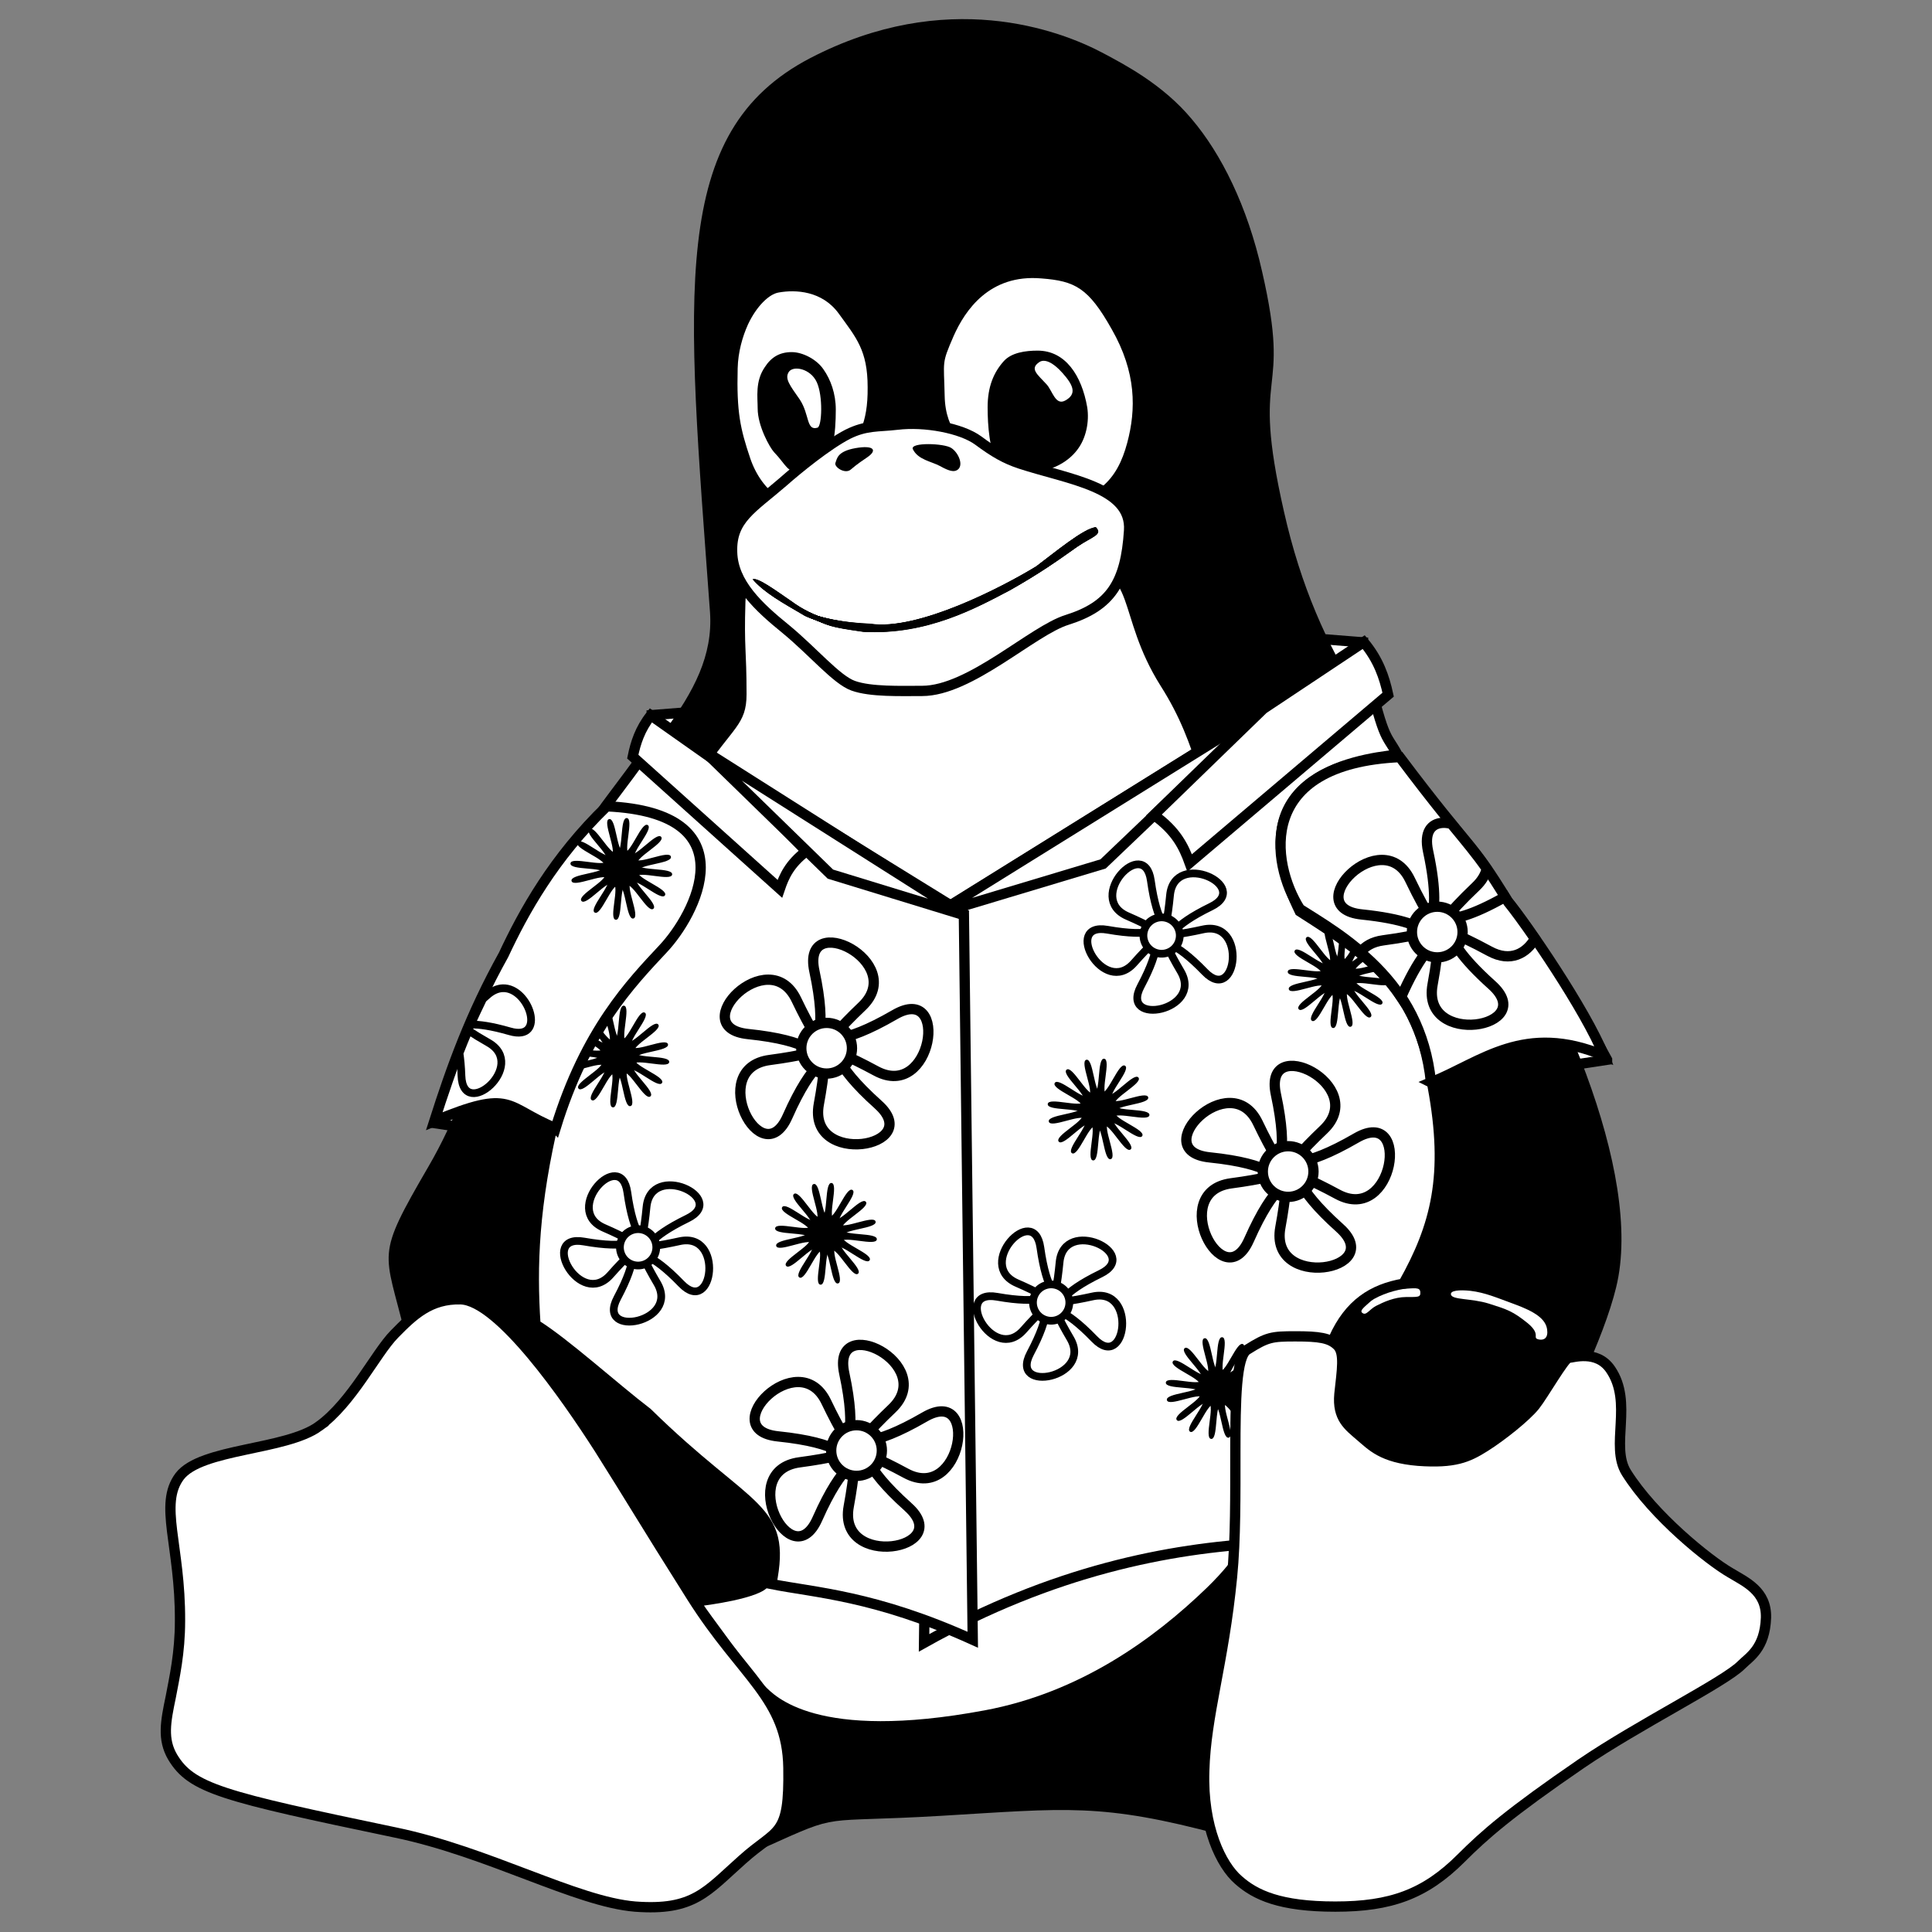 <?xml version="1.0" encoding="UTF-8" standalone="no"?>
<svg
   xmlns:dc="http://purl.org/dc/elements/1.1/"
   xmlns:cc="http://creativecommons.org/ns#"
   xmlns:rdf="http://www.w3.org/1999/02/22-rdf-syntax-ns#"
   xmlns:svg="http://www.w3.org/2000/svg"
   xmlns="http://www.w3.org/2000/svg"
   xmlns:sodipodi="http://sodipodi.sourceforge.net/DTD/sodipodi-0.dtd"
   xmlns:inkscape="http://www.inkscape.org/namespaces/inkscape"
   height="1000"
   width="1000"
   version="1.1"
   viewBox="0 0 1000 1000"
   id="svg4655"
   inkscape:version="0.91 r13725"
   sodipodi:docname="CasualTux-ColoringBook.svg"
   inkscape:export-xdpi="96"
   inkscape:export-ydpi="96">
  <rect x="0" y="0" width="1000" height="1000" fill="#808080" stroke="none"/>
  <defs
     id="defs6321" />
  <sodipodi:namedview
     pagecolor="#ffffff"
     bordercolor="#666666"
     borderopacity="1"
     objecttolerance="10"
     gridtolerance="10"
     guidetolerance="10"
     inkscape:pageopacity="0"
     inkscape:pageshadow="2"
     inkscape:window-width="966"
     inkscape:window-height="952"
     id="namedview6319"
     showgrid="false"
     inkscape:zoom="0.68"
     inkscape:cx="538.49481"
     inkscape:cy="462.1595"
     inkscape:window-x="464"
     inkscape:window-y="27"
     inkscape:window-maximized="0"
     inkscape:current-layer="svg4655"
     inkscape:object-paths="false"
     inkscape:snap-intersection-paths="false" />
  <title
     id="title4657">Casual Tux Coloring Book</title>
  <desc
     id="desc4659">For more information see: http://commons.wikimedia.org/wiki/Image:Tux.svg</desc>
  <radialGradient
     id="ag"
     gradientUnits="userSpaceOnUse"
     cy="-551.04"
     cx="274.822"
     gradientTransform="matrix(0.567,0,0,-0.283,81.263,201.645)"
     r="165.384">
    <stop
       stop-opacity=".502"
       offset="0"
       id="stop4662" />
    <stop
       stop-opacity="0"
       offset="1"
       id="stop4664" />
  </radialGradient>
  <radialGradient
     id="ak"
     gradientUnits="userSpaceOnUse"
     cy="-551.042"
     cx="268.794"
     gradientTransform="matrix(0.582,0,0,-0.283,-61.605,201.14)"
     r="165.383">
    <stop
       stop-opacity=".502"
       offset="0"
       id="stop4669" />
    <stop
       stop-opacity="0"
       offset="1"
       id="stop4671" />
  </radialGradient>
  <g
     id="g5648"
     transform="matrix(2.662,0,0,2.662,-32.887,-1631.066)">
    <path
       sodipodi:nodetypes="ccccc"
       inkscape:connector-curvature="0"
       id="path9588-3-1"
       d="m 139.116,751.769 0.637,10.449 15.328,-4.523 -2.233,-7.012 z"
       style="fill:#ffffff;stroke:#000000;stroke-width:2;stroke-miterlimit:4;stroke-dasharray:none;stroke-opacity:1" />
    <path
       sodipodi:nodetypes="cccc"
       inkscape:connector-curvature="0"
       id="path9588-42"
       d="m 96.875,831.101 c 16.89,2.493 34.436,5.817 33.4,4.723 l -25.279,-18.636 c -3.119,4.225 -5.487,9.202 -8.121,13.913 z"
       style="fill:#ffffff;stroke:#000000;stroke-width:2;stroke-miterlimit:4;stroke-dasharray:none;stroke-opacity:1" />
    <path
       sodipodi:nodetypes="ccccc"
       inkscape:connector-curvature="0"
       id="path9588-3"
       d="m 277.336,737.617 -0.637,10.449 -15.328,-4.523 2.233,-7.012 z"
       style="fill:#ffffff;stroke:#000000;stroke-width:2;stroke-miterlimit:4;stroke-dasharray:none;stroke-opacity:1" />
    <path
       sodipodi:nodetypes="cccc"
       inkscape:connector-curvature="0"
       id="path9588"
       d="m 324.831,818.78 c -16.89,2.493 -34.436,5.817 -33.4,4.723 l 25.279,-18.636 c 3.119,4.225 5.487,9.202 8.121,13.913 z"
       style="fill:#ffffff;stroke:#000000;stroke-width:2;stroke-miterlimit:4;stroke-dasharray:none;stroke-opacity:1" />
    <path
       d="m 326.593,863.045 c -4.752,19.584 -28.872,60.48 -41.688,78.48 -12.815,18.072 -11.231,34.344 -34.92,28.008 -23.616,-6.336 -30.24,-5.184 -54.647,-3.744 -24.265,1.439 -19.009,-0.721 -34.2,6.12 -15.12,6.84 -65.88,-82.944 -69.984,-99.647 -4.031,-16.705 -5.976,-14.689 4.536,-32.761 10.513,-18.071 12.024,-35.928 25.92,-57.816 13.896,-21.96 29.952,-33.12 28.8,-49.896 -4.535,-62.28 -8.136,-93.384 19.513,-107.784 26.352,-13.68 48.384,-5.544 57.096,-0.864 3.744,2.016 11.376,5.904 17.064,12.744 5.688,6.696 10.8,16.848 13.68,29.664 5.904,25.704 -2.448,17.208 4.248,46.656 6.624,29.375 20.088,43.775 36.504,67.031 16.414,23.257 33.55,61.633 28.078,83.809 z"
       id="path4677"
       inkscape:connector-curvature="0" />
    <path
       style="fill:#ffffff"
       inkscape:connector-curvature="0"
       id="path4681"
       d="m 170.331,710.489 c 4.319,-1.728 3.592,-1.958 6.472,-8.222 2.304,-4.824 4.328,-6.898 4.256,-14.242 0,-7.2 -2.232,-9.648 -5.616,-14.328 -3.24,-4.464 -8.424,-4.68 -11.664,-4.104 -1.872,0.288 -4.319,2.664 -5.976,6.192 -1.08,2.376 -1.944,5.4 -2.017,8.568 -0.216,8.496 0.505,11.736 2.448,17.496 2.305,6.769 7.921,10.297 12.097,8.64 z" />
    <path
       d="m 166.299,681.186 c 2.16,0 4.896,1.44 6.191,3.384 1.368,1.944 2.376,4.68 2.376,7.776 0,4.608 -0.504,9.72 -3.239,11.304 -0.864,0.504 -2.736,0.936 -3.816,0.936 -2.448,0 -2.664,-1.584 -4.968,-3.96 -0.792,-0.864 -3.168,-5.04 -3.168,-8.496 0,-2.16 -0.504,-5.256 1.368,-7.992 1.296,-2.016 2.952,-2.952 5.256,-2.952 z"
       id="path4723"
       inkscape:connector-curvature="0" />
    <path
       style="fill:#ffffff;stroke:none"
       inkscape:connector-curvature="0"
       id="path4727"
       d="m 165.723,685.048 c 0.844,-1.305 4.222,-0.69 5.45,1.996 1.229,2.687 0.998,8.522 0.153,8.829 -2.226,0.691 -1.535,-2.534 -3.454,-5.451 -1.919,-2.762 -2.994,-4.067 -2.149,-5.374 z" />
    <path
       style="fill:#ffffff;stroke:none"
       inkscape:connector-curvature="0"
       id="path4771"
       d="m 214.971,711.425 c 10.8,-1.152 14.616,-5.328 16.56,-12.6 1.729,-6.48 1.801,-13.68 -3.023,-22.104 -4.536,-8.063 -7.128,-9.36 -13.681,-9.864 -10.079,-0.864 -14.832,6.192 -17.063,11.232 -2.376,5.472 -1.872,4.68 -1.729,11.592 0.145,7.272 4.245,9.299 6.766,13.835 2.519,4.465 10.946,7.982 12.17,7.909 z" />
    <path
       d="m 214.107,680.898 c 5.4,0 8.568,4.824 9.648,11.016 0.432,2.808 -0.216,6.048 -1.944,8.28 -1.944,2.592 -5.4,4.176 -8.208,4.176 -2.664,0 -5.688,0.432 -7.271,-1.728 -1.584,-2.232 -1.944,-7.2 -1.944,-10.728 0,-3.96 1.152,-6.768 3.168,-9 1.511,-1.657 4.247,-2.016 6.551,-2.016 z"
       id="path4813"
       inkscape:connector-curvature="0" />
    <path
       style="fill:#ffffff;stroke:none"
       inkscape:connector-curvature="0"
       id="path4817"
       d="m 214.452,683.12 c 0.98,-0.653 2.612,0 4.489,2.122 2.039,2.285 2.938,4.08 0.489,5.385 -1.877,0.98 -2.448,-1.958 -3.59,-3.182 -1.795,-1.959 -3.346,-3.02 -1.388,-4.325 z" />
    <path
       style="fill:#ffffff"
       inkscape:connector-curvature="0"
       id="path4905"
       d="m 181.851,744.689 c -9.36,0.36 -24.192,-25.848 -24.552,-14.976 -0.288,9.216 0.216,9.072 0.216,18 0,5.976 -2.736,6.408 -8.64,15.408 -3.024,4.752 -5.4,9.864 -7.272,15.048 -1.152,3.096 -2.232,6.336 -3.096,9.504 -0.36,1.584 -1.008,3.24 -1.368,4.824 -2.952,10.872 -13.464,24.264 -15.912,35.136 -2.448,10.8 -5.328,17.712 -4.968,32.185 0.36,14.472 0.504,10.295 4.896,13.896 4.32,3.601 8.784,6.983 15.624,13.032 7.2,6.264 22.177,17.208 24.192,20.592 2.16,3.456 2.088,11.232 0.792,13.752 -1.296,2.448 -12.6,3.816 -12.528,3.816 -0.071,0 9.864,13.68 11.809,15.623 1.872,1.873 9.936,10.873 42.768,4.752 18.504,-3.455 32.832,-13.823 43.2,-23.832 13.392,-13.031 6.624,-16.775 8.352,-23.327 2.521,-9.433 10.729,-12.96 12.601,-23.616 0.216,-1.512 0.72,-2.664 2.088,-4.896 2.088,-3.168 1.584,-9.432 1.584,-15.191 0,-14.977 -1.729,-30.24 -5.185,-41.472 -3.168,-10.512 -8.208,-17.856 -12.527,-27.36 -8.641,-18.936 -8.208,-27.432 -15.912,-39.528 -8.784,-13.968 -4.464,-23.256 -16.128,-22.68 -14.546,0.79 -26.282,20.734 -40.034,21.31 z" />
    <path
       d="m 186.819,695.297 c 5.256,-0.648 12.456,0.648 15.769,3.096 3.096,2.304 5.256,3.528 8.063,4.464 9.433,3.096 21.816,4.536 21.24,13.032 -0.648,10.151 -3.6,14.688 -12.024,17.351 -6.768,2.088 -18.863,13.824 -28.224,13.824 -4.176,0 -10.008,0.216 -13.392,-1.008 -3.24,-1.152 -7.776,-6.624 -13.104,-11.016 -5.328,-4.32 -10.296,-8.928 -10.439,-14.976 -0.217,-6.407 3.96,-8.496 9.863,-13.607 3.097,-2.736 8.712,-7.272 12.601,-9.288 3.599,-1.799 5.903,-1.439 9.647,-1.872 z"
       id="path4947"
       inkscape:connector-curvature="0"
       style="fill:#ffffff;stroke:#000000;stroke-width:2;stroke-miterlimit:4;stroke-dasharray:none;stroke-opacity:1" />
    <path
       style="fill:#000000;stroke:none"
       inkscape:connector-curvature="0"
       id="path4993"
       d="m 189.843,700.049 c 1.008,2.088 3.6,2.376 5.328,3.312 1.655,0.936 2.592,1.152 3.239,0.792 1.44,-0.792 0.36,-3.384 -1.079,-4.32 -1.368,-0.935 -8.064,-1.151 -7.488,0.216 z" />
    <path
       style="fill:#000000;stroke:none"
       inkscape:connector-curvature="0"
       id="path5039"
       d="m 174.795,702.719 c -0.318,0.794 1.906,2.304 3.019,1.271 1.193,-1.033 2.623,-1.986 3.102,-2.305 2.145,-1.431 1.351,-2.463 -2.226,-1.828 -3.578,0.637 -3.578,2.067 -3.895,2.862 z" />
    <path
       style="fill:#ffffff;stroke:#000000;stroke-width:2;stroke-miterlimit:4;stroke-dasharray:none;stroke-opacity:1"
       inkscape:connector-curvature="0"
       id="path5609"
       d="m 74.355,890.058 c -6.479,4.68 -22.896,4.248 -27.072,9.719 -4.104,5.473 0.145,13.393 0.072,28.08 0,6.265 -1.08,11.017 -1.8,14.832 -1.008,4.824 -1.656,8.209 0.36,11.664 3.672,6.121 9.575,7.633 43.344,14.688 18.072,3.744 35.136,13.464 46.584,14.399 11.448,0.865 13.896,-2.951 20.88,-9.144 6.912,-6.192 9.144,-4.248 8.928,-17.856 -0.216,-13.535 -8.928,-17.567 -18.792,-33.191 -9.864,-15.624 -11.448,-18.504 -18,-28.872 -6.552,-10.224 -19.512,-28.8 -26.928,-29.017 -5.904,-0.144 -9.216,3.024 -12.888,6.769 -3.672,3.745 -8.208,13.248 -14.688,17.929 z" />
    <path
       style="fill:#ffffff"
       inkscape:connector-curvature="0"
       id="path6043"
       d="m 294.477,864.433 c 0.223,1.065 3.979,0.715 7.331,1.752 3.628,1.15 4.699,1.473 7.671,3.883 2.638,2.238 0.624,2.791 2.122,3.108 0.998,0.185 1.804,-0.329 1.577,-1.946 -0.28,-2.008 -2.227,-3.432 -6.534,-4.992 -3.282,-1.196 -5.501,-2.182 -8.367,-2.525 -2.201,-0.235 -3.968,-0.064 -3.8,0.72 z" />
    <path
       style="fill:#ffffff"
       inkscape:connector-curvature="0"
       id="path5989"
       d="m 277.231,867.989 c 0.774,0.645 1.344,-0.661 2.706,-1.362 1.362,-0.7 3.545,-1.706 5.828,-1.713 2.283,-0.009 2.834,0.09 2.754,-0.942 -0.057,-1.012 -1.005,-0.773 -3.733,-0.613 -2.727,0.119 -4.801,1.328 -5.899,2.365 -1.078,1.013 -2.26,1.81 -1.656,2.265 z" />
    <path
       sodipodi:nodetypes="ccccccccccc"
       inkscape:connector-curvature="0"
       id="path7950"
       d="m 193.754,790.947 -1.727,141.212 c 50.254,-28.136 90.296,-17.343 107.006,-18.645 l -32.432,-13.501 5.097,-27.058 c 3.011,-6.711 7.529,-9.579 13.538,-10.633 6.335,-11.255 8.892,-21.116 5.695,-38.338 -2.449,-19.134 -13.035,-25.866 -25.851,-34.061 -12.529,-25.688 10.077,-29.527 19.009,-30.456 -2.502,-4.592 -2.508,-1.759 -6.883,-20.52 z"
       style="fill:#ffffff;stroke:#000000;stroke-width:2;stroke-miterlimit:4;stroke-dasharray:none" />
    <g
       style="fill:#000000;stroke:none"
       transform="matrix(0.204,0,0,0.204,282.224,877.305)"
       id="g4984-8-18">
      <g
         style="fill:#000000;stroke:none"
         id="g4977-2-9"
         transform="translate(35.202,-17.445)">
        <path
           inkscape:transform-center-y="-0.069157745"
           inkscape:transform-center-x="0.59047885"
           transform="matrix(0.94,-0.342,0.342,0.94,288.768,-127.612)"
           d="m -259.446,-326.582 c -3.343,6.097 22.177,26.11 16.755,30.463 -5.422,4.353 -19.448,-24.889 -26.123,-22.942 -6.675,1.947 -2.781,34.144 -9.693,33.389 -6.912,-0.756 3.848,-31.351 -2.249,-34.694 -6.097,-3.343 -26.11,22.177 -30.463,16.755 -4.353,-5.422 24.889,-19.448 22.942,-26.123 -1.947,-6.675 -34.144,-2.781 -33.389,-9.693 0.756,-6.912 31.351,3.848 34.694,-2.249 3.343,-6.097 -22.177,-26.11 -16.755,-30.463 5.422,-4.353 19.448,24.889 26.123,22.942 6.675,-1.947 2.781,-34.144 9.693,-33.389 6.912,0.756 -3.848,31.351 2.249,34.694 6.097,3.343 26.11,-22.177 30.463,-16.755 4.353,5.422 -24.889,19.448 -22.942,26.123 1.947,6.675 34.144,2.781 33.389,9.693 -0.756,6.912 -31.351,-3.848 -34.694,2.249 z"
           inkscape:randomized="0"
           inkscape:rounded="0.2"
           inkscape:flatsided="false"
           sodipodi:arg2="0.8943031"
           sodipodi:arg1="0.50160402"
           sodipodi:r2="48.745762"
           sodipodi:r1="15.696135"
           sodipodi:cy="-334.12961"
           sodipodi:cx="-273.20871"
           sodipodi:sides="8"
           id="path4936-5-4-27"
           style="fill:#000000;fill-opacity:1;stroke:none;stroke-width:1;stroke-miterlimit:4;stroke-dasharray:none;stroke-opacity:1"
           sodipodi:type="star" />
        <path
           inkscape:transform-center-y="-0.26694487"
           inkscape:transform-center-x="0.53122163"
           transform="translate(190.966,-14.019)"
           d="m -259.446,-326.582 c -3.343,6.097 22.177,26.11 16.755,30.463 -5.422,4.353 -19.448,-24.889 -26.123,-22.942 -6.675,1.947 -2.781,34.144 -9.693,33.389 -6.912,-0.756 3.848,-31.351 -2.249,-34.694 -6.097,-3.343 -26.11,22.177 -30.463,16.755 -4.353,-5.422 24.889,-19.448 22.942,-26.123 -1.947,-6.675 -34.144,-2.781 -33.389,-9.693 0.756,-6.912 31.351,3.848 34.694,-2.249 3.343,-6.097 -22.177,-26.11 -16.755,-30.463 5.422,-4.353 19.448,24.889 26.123,22.942 6.675,-1.947 2.781,-34.144 9.693,-33.389 6.912,0.756 -3.848,31.351 2.249,34.694 6.097,3.343 26.11,-22.177 30.463,-16.755 4.353,5.422 -24.889,19.448 -22.942,26.123 1.947,6.675 34.144,2.781 33.389,9.693 -0.756,6.912 -31.351,-3.848 -34.694,2.249 z"
           inkscape:randomized="0"
           inkscape:rounded="0.2"
           inkscape:flatsided="false"
           sodipodi:arg2="0.8943031"
           sodipodi:arg1="0.50160402"
           sodipodi:r2="48.745762"
           sodipodi:r1="15.696135"
           sodipodi:cy="-334.12961"
           sodipodi:cx="-273.20871"
           sodipodi:sides="8"
           id="path4936-55-9"
           style="fill:#000000;fill-opacity:1;stroke:none;stroke-width:1;stroke-miterlimit:4;stroke-dasharray:none;stroke-opacity:1"
           sodipodi:type="star" />
        <circle
           transform="matrix(0.44,0,0,0.445,84.172,-178.455)"
           id="path4972-4-6-1-5"
           style="fill:#000000;fill-opacity:1;stroke:none;stroke-width:10;stroke-miterlimit:4;stroke-dasharray:none;stroke-opacity:1"
           cx="-378.022"
           cy="-381.141"
           r="26.374" />
      </g>
    </g>
    <g
       transform="translate(0,600)"
       style="fill:#000000;fill-opacity:1;stroke:none"
       id="g9455">
      <g
         id="g6135"
         transform="translate(21.861,16.44)"
         style="fill:#000000;fill-opacity:1;stroke:none">
        <path
           style="fill:#000000;fill-opacity:1;stroke:none"
           inkscape:connector-curvature="0"
           id="path6137"
           d="m 137.79,109.277 c 1.978,1.366 2.031,1.607 4.948,3.514 4.64,3.768 12.885,4.616 16.922,4.75 9.233,1.467 25.738,-7.161 32.273,-11.111 3.291,-2.463 9.38,-7.551 11.659,-7.637 1.405,1.485 -0.66,1.792 -3.587,3.775 -3.906,2.779 -7.25,5.156 -13.172,8.515 -6.338,3.316 -16.078,8.794 -28.548,8.054 -6.542,-0.959 -6.566,-1.024 -10.606,-3.086 -2.4,-1.732 -7.901,-4.608 -9.889,-6.774 z" />
        <linearGradient
           y2="259.305"
           y1="259.305"
           gradientTransform="matrix(1,0,0,-1,8.4,368.3)"
           x2="195.598"
           gradientUnits="userSpaceOnUse"
           x1="129.342"
           id="al">
          <stop
             id="stop6140"
             offset="0"
             stop-color="#FAC700" />
          <stop
             id="stop6142"
             offset=".415"
             stop-color="#F7C400" />
          <stop
             id="stop6144"
             offset="1"
             stop-color="#F7C400" />
        </linearGradient>
        <path
           inkscape:connector-curvature="0"
           style="fill:#000000;fill-opacity:1;stroke:none"
           id="path6146"
           d="m 137.742,109.259 c 1.926,1.274 2.165,1.643 5.083,3.554 4.616,3.734 12.716,4.616 16.796,4.763 9.365,1.452 26.05,-7.294 32.356,-11.159 3.357,-2.506 9.344,-7.498 11.595,-7.604 1.365,1.472 -0.728,1.768 -3.688,3.814 -3.889,2.753 -7.119,5.065 -12.972,8.383 -6.29,3.291 -16.078,8.795 -28.536,8.104 -6.561,-0.945 -6.851,-1.07 -10.758,-3.079 -2.468,-1.755 -7.876,-4.587 -9.876,-6.776 z" />
        <linearGradient
           y2="259.311"
           y1="259.311"
           gradientTransform="matrix(1,0,0,-1,8.4,368.3)"
           x2="195.554"
           gradientUnits="userSpaceOnUse"
           x1="129.293"
           id="am">
          <stop
             id="stop6149"
             offset="0"
             stop-color="#F6C200" />
          <stop
             id="stop6151"
             offset=".415"
             stop-color="#EFBC00" />
          <stop
             id="stop6153"
             offset="1"
             stop-color="#EFBC00" />
        </linearGradient>
        <path
           inkscape:connector-curvature="0"
           style="fill:#000000;fill-opacity:1;stroke:none"
           id="path6155"
           d="m 137.693,109.24 c 1.876,1.183 2.3,1.68 5.218,3.595 4.593,3.7 12.548,4.616 16.67,4.776 9.498,1.437 26.364,-7.428 32.44,-11.207 3.425,-2.55 9.308,-7.444 11.528,-7.57 1.326,1.457 -0.795,1.743 -3.788,3.854 -3.87,2.725 -6.99,4.973 -12.771,8.25 -6.243,3.266 -16.078,8.796 -28.525,8.154 -6.579,-0.931 -7.134,-1.117 -10.908,-3.073 -2.536,-1.779 -7.852,-4.567 -9.864,-6.779 z" />
        <linearGradient
           y2="259.317"
           y1="259.317"
           gradientTransform="matrix(1,0,0,-1,8.4,368.3)"
           x2="195.51"
           gradientUnits="userSpaceOnUse"
           x1="129.245"
           id="an">
          <stop
             id="stop6158"
             offset="0"
             stop-color="#F1BD00" />
          <stop
             id="stop6160"
             offset=".415"
             stop-color="#E8B500" />
          <stop
             id="stop6162"
             offset="1"
             stop-color="#E8B500" />
        </linearGradient>
        <path
           inkscape:connector-curvature="0"
           style="fill:#000000;fill-opacity:1;stroke:none"
           id="path6164"
           d="m 137.645,109.222 c 1.825,1.091 2.434,1.715 5.352,3.635 4.569,3.665 12.38,4.615 16.544,4.789 9.631,1.422 26.677,-7.562 32.524,-11.255 3.491,-2.594 9.271,-7.392 11.463,-7.538 1.287,1.442 -0.861,1.718 -3.889,3.893 -3.853,2.699 -6.86,4.882 -12.57,8.119 -6.195,3.241 -16.078,8.797 -28.513,8.203 -6.6,-0.916 -7.418,-1.163 -11.061,-3.066 -2.603,-1.801 -7.826,-4.546 -9.85,-6.78 z" />
        <linearGradient
           y2="259.322"
           y1="259.322"
           gradientTransform="matrix(1,0,0,-1,8.4,368.3)"
           x2="195.465"
           gradientUnits="userSpaceOnUse"
           x1="129.196"
           id="ao">
          <stop
             id="stop6167"
             offset="0"
             stop-color="#EDB800" />
          <stop
             id="stop6169"
             offset=".415"
             stop-color="#E0AD00" />
          <stop
             id="stop6171"
             offset="1"
             stop-color="#E0AD00" />
        </linearGradient>
        <path
           inkscape:connector-curvature="0"
           style="fill:#000000;fill-opacity:1;stroke:none"
           id="path6173"
           d="m 137.596,109.203 c 1.774,1 2.568,1.752 5.487,3.676 4.545,3.631 12.211,4.615 16.418,4.801 9.764,1.408 26.989,-7.695 32.608,-11.302 3.557,-2.637 9.236,-7.338 11.396,-7.505 1.247,1.427 -0.928,1.693 -3.99,3.932 -3.833,2.672 -6.729,4.791 -12.369,7.986 -6.148,3.217 -16.078,8.799 -28.501,8.254 -6.619,-0.902 -7.702,-1.21 -11.21,-3.059 -2.672,-1.825 -7.803,-4.525 -9.839,-6.783 z" />
        <linearGradient
           y2="259.327"
           y1="259.327"
           gradientTransform="matrix(1,0,0,-1,8.4,368.3)"
           x2="195.422"
           gradientUnits="userSpaceOnUse"
           x1="129.148"
           id="ap">
          <stop
             id="stop6176"
             offset="0"
             stop-color="#E9B300" />
          <stop
             id="stop6178"
             offset=".415"
             stop-color="#D8A500" />
          <stop
             id="stop6180"
             offset="1"
             stop-color="#D8A500" />
        </linearGradient>
        <path
           inkscape:connector-curvature="0"
           style="fill:#000000;fill-opacity:1;stroke:none"
           id="path6182"
           d="m 137.548,109.184 c 1.724,0.909 2.703,1.788 5.622,3.717 4.522,3.597 12.043,4.615 16.292,4.814 9.896,1.393 27.303,-7.829 32.692,-11.35 3.624,-2.681 9.2,-7.286 11.331,-7.472 1.208,1.412 -0.995,1.668 -4.092,3.972 -3.814,2.644 -6.6,4.698 -12.168,7.853 -6.101,3.192 -16.077,8.8 -28.489,8.303 -6.638,-0.887 -7.986,-1.256 -11.361,-3.052 -2.741,-1.848 -7.779,-4.504 -9.827,-6.785 z" />
        <linearGradient
           y2="259.332"
           y1="259.332"
           gradientTransform="matrix(1,0,0,-1,8.4,368.3)"
           x2="195.379"
           gradientUnits="userSpaceOnUse"
           x1="129.099"
           id="aq">
          <stop
             id="stop6185"
             offset="0"
             stop-color="#E4AE00" />
          <stop
             id="stop6187"
             offset=".415"
             stop-color="#D19E00" />
          <stop
             id="stop6189"
             offset="1"
             stop-color="#D19E00" />
        </linearGradient>
        <path
           inkscape:connector-curvature="0"
           style="fill:#000000;fill-opacity:1;stroke:none"
           id="path6191"
           d="m 137.499,109.166 c 1.673,0.817 2.838,1.824 5.757,3.757 4.499,3.562 11.875,4.614 16.166,4.827 10.029,1.378 27.615,-7.963 32.776,-11.398 3.691,-2.725 9.164,-7.232 11.265,-7.439 1.169,1.397 -1.061,1.644 -4.191,4.01 -3.796,2.618 -6.469,4.608 -11.968,7.722 -6.053,3.167 -16.077,8.801 -28.478,8.353 -6.657,-0.873 -8.27,-1.303 -11.512,-3.046 -2.809,-1.87 -7.755,-4.483 -9.815,-6.786 z" />
        <linearGradient
           y2="259.336"
           y1="259.336"
           gradientTransform="matrix(1,0,0,-1,8.4,368.3)"
           x2="195.338"
           gradientUnits="userSpaceOnUse"
           x1="129.051"
           id="ar">
          <stop
             id="stop6194"
             offset="0"
             stop-color="#E0A900" />
          <stop
             id="stop6196"
             offset=".415"
             stop-color="#C99600" />
          <stop
             id="stop6198"
             offset="1"
             stop-color="#C99600" />
        </linearGradient>
        <path
           inkscape:connector-curvature="0"
           style="fill:#000000;fill-opacity:1;stroke:none"
           id="path6200"
           d="m 137.451,109.147 c 1.622,0.726 2.972,1.86 5.892,3.798 4.475,3.528 11.705,4.614 16.04,4.84 10.161,1.362 27.929,-8.097 32.859,-11.447 3.757,-2.767 9.128,-7.178 11.2,-7.405 1.13,1.382 -1.128,1.619 -4.294,4.049 -3.777,2.592 -6.339,4.517 -11.767,7.589 -6.005,3.143 -16.077,8.803 -28.466,8.404 -6.676,-0.859 -8.553,-1.35 -11.663,-3.039 -2.876,-1.894 -7.729,-4.462 -9.801,-6.789 z" />
        <linearGradient
           y2="259.34"
           y1="259.34"
           gradientTransform="matrix(1,0,0,-1,8.4,368.3)"
           x2="195.296"
           gradientUnits="userSpaceOnUse"
           x1="129.003"
           id="w">
          <stop
             id="stop6203"
             offset="0"
             stop-color="#DCA400" />
          <stop
             id="stop6205"
             offset=".415"
             stop-color="#C18E00" />
          <stop
             id="stop6207"
             offset="1"
             stop-color="#C18E00" />
        </linearGradient>
        <path
           inkscape:connector-curvature="0"
           style="fill:#000000;fill-opacity:1;stroke:none"
           id="path6209"
           d="m 137.403,109.129 c 1.571,0.634 3.105,1.896 6.026,3.838 4.45,3.494 11.536,4.614 15.913,4.852 10.295,1.348 28.241,-8.23 32.943,-11.494 3.824,-2.811 9.092,-7.125 11.134,-7.373 1.092,1.367 -1.194,1.594 -4.394,4.088 -3.759,2.565 -6.209,4.425 -11.566,7.457 -5.957,3.118 -16.077,8.804 -28.454,8.453 -6.694,-0.844 -8.837,-1.396 -11.813,-3.032 -2.945,-1.916 -7.706,-4.44 -9.789,-6.789 z" />
        <linearGradient
           y2="259.343"
           y1="259.343"
           gradientTransform="matrix(1,0,0,-1,8.4,368.3)"
           x2="195.255"
           gradientUnits="userSpaceOnUse"
           x1="128.954"
           id="x">
          <stop
             id="stop6212"
             offset="0"
             stop-color="#D79F00" />
          <stop
             id="stop6214"
             offset=".415"
             stop-color="#BA8700" />
          <stop
             id="stop6216"
             offset="1"
             stop-color="#BA8700" />
        </linearGradient>
        <path
           inkscape:connector-curvature="0"
           style="fill:#000000;fill-opacity:1;stroke:none"
           id="path6218"
           d="m 137.354,109.11 c 1.521,0.543 3.241,1.932 6.161,3.879 4.428,3.459 11.368,4.613 15.788,4.865 10.427,1.333 28.554,-8.364 33.026,-11.542 3.892,-2.855 9.057,-7.073 11.068,-7.339 1.052,1.353 -1.261,1.569 -4.495,4.127 -3.74,2.538 -6.078,4.334 -11.365,7.325 -5.91,3.093 -16.077,8.805 -28.441,8.503 -6.716,-0.83 -9.121,-1.443 -11.966,-3.026 -3.012,-1.939 -7.68,-4.42 -9.776,-6.792 z" />
        <linearGradient
           y2="259.348"
           y1="259.348"
           gradientTransform="matrix(1,0,0,-1,8.4,368.3)"
           x2="195.216"
           gradientUnits="userSpaceOnUse"
           x1="128.906"
           id="y">
          <stop
             id="stop6221"
             offset="0"
             stop-color="#D39B00" />
          <stop
             id="stop6223"
             offset=".415"
             stop-color="#B27F00" />
          <stop
             id="stop6225"
             offset="1"
             stop-color="#B27F00" />
        </linearGradient>
        <path
           inkscape:connector-curvature="0"
           style="fill:#000000;fill-opacity:1;stroke:none"
           id="path6227"
           d="m 137.306,109.091 c 1.47,0.451 3.375,1.969 6.296,3.919 4.403,3.426 11.2,4.614 15.662,4.879 10.559,1.318 28.865,-8.498 33.109,-11.59 3.958,-2.899 9.021,-7.02 11.003,-7.306 1.013,1.337 -1.328,1.544 -4.596,4.167 -3.722,2.511 -5.949,4.242 -11.165,7.192 -5.862,3.068 -16.077,8.807 -28.43,8.553 -6.734,-0.816 -9.405,-1.489 -12.116,-3.019 -3.08,-1.963 -7.656,-4.4 -9.763,-6.795 z" />
        <linearGradient
           y2="259.35"
           y1="259.35"
           gradientTransform="matrix(1,0,0,-1,8.4,368.3)"
           x2="195.176"
           gradientUnits="userSpaceOnUse"
           x1="128.857"
           id="z">
          <stop
             id="stop6230"
             offset="0"
             stop-color="#CF9600" />
          <stop
             id="stop6232"
             offset=".415"
             stop-color="#a70" />
          <stop
             id="stop6234"
             offset="1"
             stop-color="#a70" />
        </linearGradient>
        <path
           inkscape:connector-curvature="0"
           style="fill:#000000;fill-opacity:1;stroke:none"
           id="path6236"
           d="m 137.257,109.073 c 1.421,0.359 3.511,2.005 6.432,3.959 4.38,3.392 11.032,4.614 15.536,4.892 10.691,1.303 29.179,-8.631 33.193,-11.638 4.024,-2.942 8.984,-6.967 10.938,-7.274 0.973,1.323 -1.396,1.521 -4.697,4.206 -3.703,2.484 -5.818,4.151 -10.964,7.06 -5.814,3.043 -16.077,8.808 -28.418,8.603 -6.753,-0.802 -9.689,-1.535 -12.268,-3.012 -3.149,-1.986 -7.632,-4.378 -9.752,-6.796 z" />
        <linearGradient
           y2="259.354"
           y1="259.354"
           gradientTransform="matrix(1,0,0,-1,8.4,368.3)"
           x2="195.137"
           gradientUnits="userSpaceOnUse"
           x1="128.809"
           id="aa">
          <stop
             id="stop6239"
             offset="0"
             stop-color="#CA9100" />
          <stop
             id="stop6241"
             offset=".415"
             stop-color="#A37000" />
          <stop
             id="stop6243"
             offset="1"
             stop-color="#A37000" />
        </linearGradient>
        <path
           inkscape:connector-curvature="0"
           style="fill:#000000;fill-opacity:1;stroke:none"
           id="path6245"
           d="m 137.209,109.054 c 1.368,0.268 3.645,2.041 6.565,4 4.356,3.357 10.864,4.613 15.41,4.904 10.824,1.289 29.493,-8.764 33.277,-11.685 4.092,-2.986 8.948,-6.914 10.871,-7.241 0.935,1.308 -1.461,1.496 -4.797,4.245 -3.685,2.457 -5.688,4.06 -10.763,6.928 -5.768,3.018 -16.077,8.809 -28.407,8.653 -6.771,-0.788 -9.972,-1.582 -12.418,-3.006 -3.216,-2.008 -7.607,-4.357 -9.738,-6.798 z" />
        <linearGradient
           y2="259.356"
           y1="259.356"
           gradientTransform="matrix(1,0,0,-1,8.4,368.3)"
           x2="195.099"
           gradientUnits="userSpaceOnUse"
           x1="128.76"
           id="ab">
          <stop
             id="stop6248"
             offset="0"
             stop-color="#C68C00" />
          <stop
             id="stop6250"
             offset=".415"
             stop-color="#9B6800" />
          <stop
             id="stop6252"
             offset="1"
             stop-color="#9B6800" />
        </linearGradient>
        <path
           inkscape:connector-curvature="0"
           style="fill:#000000;fill-opacity:1;stroke:none"
           id="path6254"
           d="m 137.16,109.036 c 1.318,0.176 3.779,2.077 6.701,4.04 4.333,3.323 10.695,4.613 15.284,4.917 10.957,1.274 29.805,-8.898 33.36,-11.733 4.158,-3.03 8.912,-6.86 10.807,-7.208 0.894,1.292 -1.528,1.471 -4.899,4.284 -3.666,2.43 -5.558,3.968 -10.562,6.796 -5.72,2.993 -16.077,8.81 -28.396,8.702 -6.791,-0.773 -10.256,-1.628 -12.568,-2.999 -3.285,-2.031 -7.583,-4.336 -9.727,-6.799 z" />
        <linearGradient
           y2="259.358"
           y1="259.358"
           gradientTransform="matrix(1,0,0,-1,8.4,368.3)"
           x2="195.062"
           gradientUnits="userSpaceOnUse"
           x1="128.712"
           id="ac">
          <stop
             id="stop6257"
             offset="0"
             stop-color="#C28700" />
          <stop
             id="stop6259"
             offset=".415"
             stop-color="#936000" />
          <stop
             id="stop6261"
             offset="1"
             stop-color="#936000" />
        </linearGradient>
        <path
           inkscape:connector-curvature="0"
           style="fill:#000000;fill-opacity:1;stroke:none"
           id="path6263"
           d="m 137.112,109.017 c 1.267,0.085 3.912,2.113 6.835,4.081 4.31,3.289 10.527,4.613 15.158,4.93 11.09,1.258 30.118,-9.032 33.445,-11.782 4.225,-3.072 8.877,-6.807 10.739,-7.174 0.855,1.278 -1.595,1.446 -5,4.323 -3.647,2.404 -5.427,3.877 -10.36,6.663 -5.673,2.969 -16.077,8.812 -28.384,8.753 -6.811,-0.759 -10.54,-1.675 -12.719,-2.992 -3.353,-2.055 -7.559,-4.315 -9.714,-6.802 z" />
        <linearGradient
           y2="259.36"
           y1="259.36"
           gradientTransform="matrix(1,0,0,-1,8.4,368.3)"
           x2="195.025"
           gradientUnits="userSpaceOnUse"
           x1="128.663"
           id="ad">
          <stop
             id="stop6266"
             offset="0"
             stop-color="#BD8200" />
          <stop
             id="stop6268"
             offset=".415"
             stop-color="#8C5900" />
          <stop
             id="stop6270"
             offset="1"
             stop-color="#8C5900" />
        </linearGradient>
        <path
           inkscape:connector-curvature="0"
           style="fill:#000000;fill-opacity:1;stroke:none"
           id="path6272"
           d="m 137.063,108.998 c 1.217,-0.006 4.047,2.15 6.97,4.122 4.286,3.254 10.359,4.612 15.032,4.943 11.223,1.243 30.431,-9.166 33.53,-11.83 4.289,-3.116 8.84,-6.753 10.673,-7.141 0.815,1.263 -1.661,1.421 -5.101,4.362 -3.63,2.377 -5.298,3.785 -10.161,6.531 -5.624,2.944 -16.075,8.813 -28.37,8.802 -6.83,-0.744 -10.824,-1.721 -12.87,-2.985 -3.422,-2.077 -7.535,-4.294 -9.703,-6.804 z" />
        <linearGradient
           y2="259.362"
           y1="259.362"
           gradientTransform="matrix(1,0,0,-1,8.4,368.3)"
           x2="194.989"
           gradientUnits="userSpaceOnUse"
           x1="128.615"
           id="ae">
          <stop
             id="stop6275"
             offset="0"
             stop-color="#B97D00" />
          <stop
             id="stop6277"
             offset=".415"
             stop-color="#845100" />
          <stop
             id="stop6279"
             offset="1"
             stop-color="#845100" />
        </linearGradient>
        <path
           inkscape:connector-curvature="0"
           style="fill:#000000;fill-opacity:1;stroke:none"
           id="path6281"
           d="m 137.015,108.98 c 1.166,-0.098 4.181,2.185 7.104,4.162 4.262,3.22 10.19,4.612 14.906,4.955 11.354,1.229 30.743,-9.299 33.613,-11.877 4.356,-3.16 8.804,-6.7 10.607,-7.108 0.776,1.248 -1.728,1.397 -5.202,4.401 -3.61,2.35 -5.167,3.694 -9.96,6.399 -5.576,2.919 -16.076,8.814 -28.358,8.852 -6.85,-0.73 -11.108,-1.768 -13.021,-2.979 -3.489,-2.1 -7.51,-4.273 -9.689,-6.805 z" />
        <linearGradient
           y2="259.364"
           y1="259.364"
           gradientTransform="matrix(1,0,0,-1,8.4,368.3)"
           x2="194.954"
           gradientUnits="userSpaceOnUse"
           x1="128.567"
           id="af">
          <stop
             id="stop6284"
             offset="0"
             stop-color="#B57800" />
          <stop
             id="stop6286"
             offset=".415"
             stop-color="#7C4900" />
          <stop
             id="stop6288"
             offset="1"
             stop-color="#7C4900" />
        </linearGradient>
        <path
           inkscape:connector-curvature="0"
           style="fill:#000000;fill-opacity:1;stroke:none"
           id="path6290"
           d="m 136.967,108.961 c 1.115,-0.189 4.315,2.222 7.239,4.203 4.239,3.186 10.021,4.612 14.78,4.968 11.488,1.214 31.057,-9.433 33.697,-11.925 4.424,-3.203 8.768,-6.647 10.542,-7.075 0.736,1.233 -1.795,1.372 -5.303,4.44 -3.593,2.323 -5.038,3.603 -9.759,6.266 -5.529,2.895 -16.077,8.816 -28.348,8.903 -6.868,-0.716 -11.392,-1.815 -13.172,-2.972 -3.557,-2.124 -7.485,-4.252 -9.676,-6.808 z" />
        <linearGradient
           y2="259.366"
           y1="259.366"
           gradientTransform="matrix(1,0,0,-1,8.4,368.3)"
           x2="194.918"
           gradientUnits="userSpaceOnUse"
           x1="128.518"
           id="ah">
          <stop
             id="stop6293"
             offset="0"
             stop-color="#B07300" />
          <stop
             id="stop6295"
             offset=".415"
             stop-color="#754200" />
          <stop
             id="stop6297"
             offset="1"
             stop-color="#754200" />
        </linearGradient>
        <path
           inkscape:connector-curvature="0"
           style="fill:#000000;fill-opacity:1;stroke:none"
           id="path6299"
           d="m 136.918,108.943 c 1.064,-0.281 4.45,2.257 7.374,4.243 4.216,3.151 9.854,4.611 14.654,4.981 11.621,1.199 31.37,-9.567 33.781,-11.973 4.49,-3.247 8.731,-6.594 10.476,-7.042 0.698,1.218 -1.861,1.347 -5.403,4.479 -3.573,2.296 -4.906,3.511 -9.558,6.134 -5.48,2.87 -16.076,8.817 -28.336,8.952 -6.887,-0.701 -11.675,-1.861 -13.323,-2.965 -3.626,-2.146 -7.462,-4.231 -9.665,-6.809 z" />
        <linearGradient
           y2="259.367"
           y1="259.367"
           gradientTransform="matrix(1,0,0,-1,8.4,368.3)"
           x2="194.886"
           gradientUnits="userSpaceOnUse"
           x1="128.47"
           id="ai">
          <stop
             id="stop6302"
             offset="0"
             stop-color="#AC6E00" />
          <stop
             id="stop6304"
             offset=".415"
             stop-color="#6D3A00" />
          <stop
             id="stop6306"
             offset="1"
             stop-color="#6D3A00" />
        </linearGradient>
        <path
           inkscape:connector-curvature="0"
           style="fill:#000000;fill-opacity:1;stroke:none"
           id="path6308"
           d="m 136.87,108.924 c 1.013,-0.372 4.584,2.294 7.509,4.284 4.191,3.117 9.685,4.611 14.528,4.994 11.753,1.184 31.682,-9.701 33.864,-12.021 4.557,-3.291 8.695,-6.542 10.411,-7.009 0.657,1.203 -1.929,1.322 -5.504,4.518 -3.557,2.269 -4.777,3.42 -9.358,6.002 -5.434,2.845 -16.076,8.818 -28.324,9.002 -6.907,-0.687 -11.959,-1.908 -13.474,-2.959 -3.694,-2.169 -7.437,-4.21 -9.652,-6.811 z" />
        <linearGradient
           y2="259.369"
           y1="259.369"
           gradientTransform="matrix(1,0,0,-1,8.4,368.3)"
           x2="194.85"
           gradientUnits="userSpaceOnUse"
           x1="128.421"
           id="aj">
          <stop
             id="stop6311"
             offset="0"
             stop-color="#A86A00" />
          <stop
             id="stop6313"
             offset=".415"
             stop-color="#663200" />
          <stop
             id="stop6315"
             offset="1"
             stop-color="#663200" />
        </linearGradient>
        <path
           inkscape:connector-curvature="0"
           style="fill:#000000;fill-opacity:1;stroke:none"
           id="path6317"
           d="m 136.821,108.905 c 0.963,-0.464 4.719,2.33 7.644,4.324 4.168,3.083 9.517,4.611 14.402,5.007 11.886,1.169 31.995,-9.834 33.948,-12.069 4.624,-3.334 8.66,-6.487 10.345,-6.976 0.619,1.188 -1.995,1.298 -5.604,4.558 -3.537,2.242 -4.647,3.328 -9.157,5.869 -5.386,2.82 -16.076,8.82 -28.313,9.052 -6.926,-0.673 -12.243,-1.954 -13.625,-2.952 -3.762,-2.192 -7.413,-4.189 -9.64,-6.813 z" />
      </g>
    </g>
    <g
       style="fill:#000000;stroke:none"
       transform="matrix(0.204,0,0,0.204,258.521,957.199)"
       id="g4984-8-4">
      <g
         style="fill:#000000;stroke:none"
         id="g4977-2-3"
         transform="translate(35.202,-17.445)">
        <path
           inkscape:transform-center-y="-0.069157745"
           inkscape:transform-center-x="0.59047885"
           transform="matrix(0.94,-0.342,0.342,0.94,288.768,-127.612)"
           d="m -259.446,-326.582 c -3.343,6.097 22.177,26.11 16.755,30.463 -5.422,4.353 -19.448,-24.889 -26.123,-22.942 -6.675,1.947 -2.781,34.144 -9.693,33.389 -6.912,-0.756 3.848,-31.351 -2.249,-34.694 -6.097,-3.343 -26.11,22.177 -30.463,16.755 -4.353,-5.422 24.889,-19.448 22.942,-26.123 -1.947,-6.675 -34.144,-2.781 -33.389,-9.693 0.756,-6.912 31.351,3.848 34.694,-2.249 3.343,-6.097 -22.177,-26.11 -16.755,-30.463 5.422,-4.353 19.448,24.889 26.123,22.942 6.675,-1.947 2.781,-34.144 9.693,-33.389 6.912,0.756 -3.848,31.351 2.249,34.694 6.097,3.343 26.11,-22.177 30.463,-16.755 4.353,5.422 -24.889,19.448 -22.942,26.123 1.947,6.675 34.144,2.781 33.389,9.693 -0.756,6.912 -31.351,-3.848 -34.694,2.249 z"
           inkscape:randomized="0"
           inkscape:rounded="0.2"
           inkscape:flatsided="false"
           sodipodi:arg2="0.8943031"
           sodipodi:arg1="0.50160402"
           sodipodi:r2="48.745762"
           sodipodi:r1="15.696135"
           sodipodi:cy="-334.12961"
           sodipodi:cx="-273.20871"
           sodipodi:sides="8"
           id="path4936-5-4-12"
           style="fill:#000000;fill-opacity:1;stroke:none;stroke-width:1;stroke-miterlimit:4;stroke-dasharray:none;stroke-opacity:1"
           sodipodi:type="star" />
        <path
           inkscape:transform-center-y="-0.26694487"
           inkscape:transform-center-x="0.53122163"
           transform="translate(190.966,-14.019)"
           d="m -259.446,-326.582 c -3.343,6.097 22.177,26.11 16.755,30.463 -5.422,4.353 -19.448,-24.889 -26.123,-22.942 -6.675,1.947 -2.781,34.144 -9.693,33.389 -6.912,-0.756 3.848,-31.351 -2.249,-34.694 -6.097,-3.343 -26.11,22.177 -30.463,16.755 -4.353,-5.422 24.889,-19.448 22.942,-26.123 -1.947,-6.675 -34.144,-2.781 -33.389,-9.693 0.756,-6.912 31.351,3.848 34.694,-2.249 3.343,-6.097 -22.177,-26.11 -16.755,-30.463 5.422,-4.353 19.448,24.889 26.123,22.942 6.675,-1.947 2.781,-34.144 9.693,-33.389 6.912,0.756 -3.848,31.351 2.249,34.694 6.097,3.343 26.11,-22.177 30.463,-16.755 4.353,5.422 -24.889,19.448 -22.942,26.123 1.947,6.675 34.144,2.781 33.389,9.693 -0.756,6.912 -31.351,-3.848 -34.694,2.249 z"
           inkscape:randomized="0"
           inkscape:rounded="0.2"
           inkscape:flatsided="false"
           sodipodi:arg2="0.8943031"
           sodipodi:arg1="0.50160402"
           sodipodi:r2="48.745762"
           sodipodi:r1="15.696135"
           sodipodi:cy="-334.12961"
           sodipodi:cx="-273.20871"
           sodipodi:sides="8"
           id="path4936-55-33"
           style="fill:#000000;fill-opacity:1;stroke:none;stroke-width:1;stroke-miterlimit:4;stroke-dasharray:none;stroke-opacity:1"
           sodipodi:type="star" />
        <circle
           transform="matrix(0.44,0,0,0.445,84.172,-178.455)"
           id="path4972-4-6-1-4"
           style="fill:#000000;fill-opacity:1;stroke:none;stroke-width:10;stroke-miterlimit:4;stroke-dasharray:none;stroke-opacity:1"
           cx="-378.022"
           cy="-381.141"
           r="26.374" />
      </g>
    </g>
    <path
       style="fill:#ffffff;stroke:#000000;stroke-width:2;stroke-miterlimit:4;stroke-dasharray:none;stroke-opacity:1"
       inkscape:connector-curvature="0"
       id="path5433"
       d="m 325.492,878.969 c 4.464,6.479 -0.145,14.904 3.096,20.089 5.328,8.496 16.056,17.063 20.16,19.439 2.952,1.8 7.128,3.527 6.983,8.783 -0.216,5.977 -3.168,7.561 -4.823,9.217 -3.313,3.313 -20.017,11.592 -31.104,19.152 -13.968,9.576 -18.792,13.824 -23.328,18.359 -7.056,7.057 -13.752,9.432 -24.48,9.432 -10.728,0 -15.552,-2.231 -18.863,-5.184 -3.313,-2.88 -6.984,-10.225 -6.624,-21.168 0.288,-10.872 3.744,-20.809 5.399,-37.729 0.721,-7.271 0.648,-16.271 0.648,-24.264 0,-10.08 0.144,-18.648 2.304,-19.943 3.889,-2.448 4.752,-2.592 9.36,-2.592 4.607,0 6.696,0.287 8.208,1.799 1.439,1.44 0.864,4.752 0.359,9.433 -0.432,4.681 1.801,6.192 4.032,8.136 2.232,1.872 4.248,4.248 11.305,4.824 7.056,0.504 9.647,-0.648 12.96,-2.736 3.312,-2.088 7.991,-5.832 9.72,-7.992 1.656,-2.088 5.76,-9.287 6.552,-9.287 0.719,0 5.472,-1.656 8.136,2.232 z" />
    <path
       sodipodi:nodetypes="cccc"
       inkscape:connector-curvature="0"
       id="path9588-4"
       d="m 226.835,780.703 -32.398,9.733 63.555,-39.477 z"
       style="fill:#ffffff;stroke:#000000;stroke-width:2;stroke-miterlimit:4;stroke-dasharray:none;stroke-opacity:1" />
    <path
       sodipodi:nodetypes="cccccc"
       inkscape:connector-curvature="0"
       id="path9588-9"
       d="m 243.669,780.503 c -1.116,-3.102 -2.594,-6.204 -6.947,-9.305 l 21.271,-20.64 19.527,-12.986 c 2.857,3.407 4.006,6.815 4.744,10.222 z"
       style="fill:#ffffff;stroke:#000000;stroke-width:2;stroke-miterlimit:4;stroke-dasharray:none;stroke-opacity:1" />
    <path
       sodipodi:nodetypes="cccccc"
       inkscape:connector-curvature="0"
       id="path7952"
       d="m 290.589,823.19 c 9.997,-4.059 18.135,-11.669 33.634,-5.224 -3.579,-8.867 -14.994,-25.505 -18.731,-30.071 -7.337,-12.027 -6.755,-9.054 -20.973,-27.962 -27.899,1.271 -25.207,20.405 -19.416,29.527 7.625,4.888 23.503,13.47 25.487,33.73 z"
       style="fill:#ffffff;stroke:#000000;stroke-width:2;stroke-miterlimit:4;stroke-dasharray:none" />
    <path
       sodipodi:nodetypes="cccccccccc"
       inkscape:connector-curvature="0"
       id="path7950-1"
       d="m 199.769,790.342 1.727,141.212 c -19.029,-8.621 -30.82,-9.166 -39.166,-10.839 3.048,-15.25 -4.143,-13.702 -24.122,-33.289 -6.356,-4.853 -16.106,-13.69 -21.743,-17.16 -0.76,-11.441 -0.364,-23.229 3.761,-40.452 5.896,-15.613 6.703,-14.975 16.38,-33.538 8.042,-26.756 -13.632,-16.813 -8.927,-22.856 2.502,-4.592 2.212,-3.187 13.639,-19.17 z"
       style="fill:#ffffff;stroke:#000000;stroke-width:2;stroke-miterlimit:4;stroke-dasharray:none" />
    <g
       style="fill:#000000;stroke:none"
       transform="matrix(0.204,0,0,0.204,142.186,892.733)"
       id="g4984-8-76">
      <g
         style="fill:#000000;stroke:none"
         id="g4977-2-14"
         transform="translate(35.202,-17.445)">
        <path
           inkscape:transform-center-y="-0.069157745"
           inkscape:transform-center-x="0.59047885"
           transform="matrix(0.94,-0.342,0.342,0.94,288.768,-127.612)"
           d="m -259.446,-326.582 c -3.343,6.097 22.177,26.11 16.755,30.463 -5.422,4.353 -19.448,-24.889 -26.123,-22.942 -6.675,1.947 -2.781,34.144 -9.693,33.389 -6.912,-0.756 3.848,-31.351 -2.249,-34.694 -6.097,-3.343 -26.11,22.177 -30.463,16.755 -4.353,-5.422 24.889,-19.448 22.942,-26.123 -1.947,-6.675 -34.144,-2.781 -33.389,-9.693 0.756,-6.912 31.351,3.848 34.694,-2.249 3.343,-6.097 -22.177,-26.11 -16.755,-30.463 5.422,-4.353 19.448,24.889 26.123,22.942 6.675,-1.947 2.781,-34.144 9.693,-33.389 6.912,0.756 -3.848,31.351 2.249,34.694 6.097,3.343 26.11,-22.177 30.463,-16.755 4.353,5.422 -24.889,19.448 -22.942,26.123 1.947,6.675 34.144,2.781 33.389,9.693 -0.756,6.912 -31.351,-3.848 -34.694,2.249 z"
           inkscape:randomized="0"
           inkscape:rounded="0.2"
           inkscape:flatsided="false"
           sodipodi:arg2="0.8943031"
           sodipodi:arg1="0.50160402"
           sodipodi:r2="48.745762"
           sodipodi:r1="15.696135"
           sodipodi:cy="-334.12961"
           sodipodi:cx="-273.20871"
           sodipodi:sides="8"
           id="path4936-5-4-2"
           style="fill:#000000;fill-opacity:1;stroke:none;stroke-width:1;stroke-miterlimit:4;stroke-dasharray:none;stroke-opacity:1"
           sodipodi:type="star" />
        <path
           inkscape:transform-center-y="-0.26694487"
           inkscape:transform-center-x="0.53122163"
           transform="translate(190.966,-14.019)"
           d="m -259.446,-326.582 c -3.343,6.097 22.177,26.11 16.755,30.463 -5.422,4.353 -19.448,-24.889 -26.123,-22.942 -6.675,1.947 -2.781,34.144 -9.693,33.389 -6.912,-0.756 3.848,-31.351 -2.249,-34.694 -6.097,-3.343 -26.11,22.177 -30.463,16.755 -4.353,-5.422 24.889,-19.448 22.942,-26.123 -1.947,-6.675 -34.144,-2.781 -33.389,-9.693 0.756,-6.912 31.351,3.848 34.694,-2.249 3.343,-6.097 -22.177,-26.11 -16.755,-30.463 5.422,-4.353 19.448,24.889 26.123,22.942 6.675,-1.947 2.781,-34.144 9.693,-33.389 6.912,0.756 -3.848,31.351 2.249,34.694 6.097,3.343 26.11,-22.177 30.463,-16.755 4.353,5.422 -24.889,19.448 -22.942,26.123 1.947,6.675 34.144,2.781 33.389,9.693 -0.756,6.912 -31.351,-3.848 -34.694,2.249 z"
           inkscape:randomized="0"
           inkscape:rounded="0.2"
           inkscape:flatsided="false"
           sodipodi:arg2="0.8943031"
           sodipodi:arg1="0.50160402"
           sodipodi:r2="48.745762"
           sodipodi:r1="15.696135"
           sodipodi:cy="-334.12961"
           sodipodi:cx="-273.20871"
           sodipodi:sides="8"
           id="path4936-55-3"
           style="fill:#000000;fill-opacity:1;stroke:none;stroke-width:1;stroke-miterlimit:4;stroke-dasharray:none;stroke-opacity:1"
           sodipodi:type="star" />
        <circle
           transform="matrix(0.44,0,0,0.445,84.172,-178.455)"
           id="path4972-4-6-1-22"
           style="fill:#000000;fill-opacity:1;stroke:none;stroke-width:10;stroke-miterlimit:4;stroke-dasharray:none;stroke-opacity:1"
           cx="-378.022"
           cy="-381.141"
           r="26.374" />
      </g>
    </g>
    <path
       sodipodi:nodetypes="cccccc"
       inkscape:connector-curvature="0"
       id="path9588-9-7"
       d="m 163.985,785.542 c 0.827,-2.437 1.922,-4.874 5.147,-7.311 L 153.372,762.016 138.904,751.813 c -2.116,2.677 -2.968,5.354 -3.515,8.031 z"
       style="fill:#ffffff;stroke:#000000;stroke-width:2;stroke-miterlimit:4;stroke-dasharray:none;stroke-opacity:1" />
    <path
       sodipodi:nodetypes="cccc"
       inkscape:connector-curvature="0"
       id="path9588-4-1"
       d="m 173.82,782.687 25.783,7.906 -50.578,-32.069 z"
       style="fill:#ffffff;stroke:#000000;stroke-width:2;stroke-miterlimit:4;stroke-dasharray:none;stroke-opacity:1" />
    <path
       sodipodi:nodetypes="cccccc"
       inkscape:connector-curvature="0"
       id="path7952-7"
       d="m 120.381,832.071 c -9.997,-4.059 -8.089,-7.788 -23.588,-1.343 3.351,-10.465 7.003,-20.71 13.48,-32.354 3.913,-8.374 9.723,-18.871 20.06,-28.875 27.899,1.271 17.135,21.17 10.947,27.709 -6.234,6.677 -15.033,15.746 -20.899,34.864 z"
       style="fill:#ffffff;stroke:#000000;stroke-width:2;stroke-miterlimit:4;stroke-dasharray:none" />
    <g
       style="fill:#ffffff;stroke:#000000;stroke-width:6.936;stroke-miterlimit:4;stroke-dasharray:none;stroke-opacity:1"
       id="g4976-1-1-2"
       transform="matrix(0.288,0,0,0.288,219.47,886.086)">
      <path
         sodipodi:type="star"
         style="fill:#ffffff;fill-opacity:1;stroke:#000000;stroke-width:6.936;stroke-miterlimit:4;stroke-dasharray:none;stroke-opacity:1"
         id="path5080-4-96-9"
         sodipodi:sides="5"
         sodipodi:cx="2.5382888"
         sodipodi:cy="-258.6398"
         sodipodi:r1="52.516361"
         sodipodi:r2="37.922443"
         sodipodi:arg1="0.81103358"
         sodipodi:arg2="2.9296696"
         inkscape:flatsided="false"
         inkscape:rounded="1.08"
         inkscape:randomized="0"
         d="m 38.709,-220.565 c -63.668,-57.101 11.536,-41.339 -73.245,-30.098 -42.871,5.684 -5.472,77.731 12.041,38.189 34.632,-78.197 42.88,-1.803 5.991,-78.961 -18.654,-39.016 -75.617,18.816 -32.599,23.252 85.071,8.773 14.966,40.224 76.947,-18.703 31.342,-29.797 -41.262,-66.102 -32.188,-23.819 17.945,83.619 -33.631,26.663 41.565,67.402 38.024,20.6 50.116,-59.669 12.706,-37.973 -73.981,42.906 -35.751,-23.746 -51.258,60.359 -7.842,42.529 72.235,29.224 40.041,0.35 z"
         transform="translate(-164.989,17.133)"
         inkscape:transform-center-x="1.8231288"
         inkscape:transform-center-y="0.085001806" />
      <circle
         style="fill:#ffffff;fill-opacity:1;stroke:#000000;stroke-width:6.936;stroke-miterlimit:4;stroke-dasharray:none;stroke-opacity:1"
         id="path4974-5-91-2"
         transform="translate(120.944,-62.832)"
         cx="-282.006"
         cy="-178.653"
         r="17.109" />
    </g>
    <g
       style="fill:#ffffff;stroke:#000000;stroke-width:7.261;stroke-miterlimit:4;stroke-dasharray:none;stroke-opacity:1"
       id="g4976-1-5-2-0"
       transform="matrix(-0.194,0.071,0.071,0.194,224.116,852.914)">
      <path
         sodipodi:type="star"
         style="fill:#ffffff;fill-opacity:1;stroke:#000000;stroke-width:7.261;stroke-miterlimit:4;stroke-dasharray:none;stroke-opacity:1"
         id="path5080-4-9-8-7"
         sodipodi:sides="5"
         sodipodi:cx="2.5382888"
         sodipodi:cy="-258.6398"
         sodipodi:r1="52.516361"
         sodipodi:r2="37.922443"
         sodipodi:arg1="0.81103358"
         sodipodi:arg2="2.9296696"
         inkscape:flatsided="false"
         inkscape:rounded="1.08"
         inkscape:randomized="0"
         d="m 38.709,-220.565 c -63.668,-57.101 11.536,-41.339 -73.245,-30.098 -42.871,5.684 -5.472,77.731 12.041,38.189 34.632,-78.197 42.88,-1.803 5.991,-78.961 -18.654,-39.016 -75.617,18.816 -32.599,23.252 85.071,8.773 14.966,40.224 76.947,-18.703 31.342,-29.797 -41.262,-66.102 -32.188,-23.819 17.945,83.619 -33.631,26.663 41.565,67.402 38.024,20.6 50.116,-59.669 12.706,-37.973 -73.981,42.906 -35.751,-23.746 -51.258,60.359 -7.842,42.529 72.235,29.224 40.041,0.35 z"
         transform="translate(-164.989,17.133)"
         inkscape:transform-center-x="1.8231288"
         inkscape:transform-center-y="0.085001806" />
      <circle
         style="fill:#ffffff;fill-opacity:1;stroke:#000000;stroke-width:7.261;stroke-miterlimit:4;stroke-dasharray:none;stroke-opacity:1"
         id="path4974-5-9-8-9"
         transform="translate(120.944,-62.832)"
         cx="-282.006"
         cy="-178.653"
         r="17.109" />
    </g>
    <g
       style="fill:#ffffff;stroke:#000000;stroke-width:7.261;stroke-miterlimit:4;stroke-dasharray:none;stroke-opacity:1"
       id="g4976-1-5-2-4"
       transform="matrix(-0.194,0.071,0.071,0.194,122.327,913.54)">
      <path
         sodipodi:type="star"
         style="fill:#ffffff;fill-opacity:1;stroke:#000000;stroke-width:7.261;stroke-miterlimit:4;stroke-dasharray:none;stroke-opacity:1"
         id="path5080-4-9-8-8"
         sodipodi:sides="5"
         sodipodi:cx="2.5382888"
         sodipodi:cy="-258.6398"
         sodipodi:r1="52.516361"
         sodipodi:r2="37.922443"
         sodipodi:arg1="0.81103358"
         sodipodi:arg2="2.9296696"
         inkscape:flatsided="false"
         inkscape:rounded="1.08"
         inkscape:randomized="0"
         d="m 38.709,-220.565 c -63.668,-57.101 11.536,-41.339 -73.245,-30.098 -42.871,5.684 -5.472,77.731 12.041,38.189 34.632,-78.197 42.88,-1.803 5.991,-78.961 -18.654,-39.016 -75.617,18.816 -32.599,23.252 85.071,8.773 14.966,40.224 76.947,-18.703 31.342,-29.797 -41.262,-66.102 -32.188,-23.819 17.945,83.619 -33.631,26.663 41.565,67.402 38.024,20.6 50.116,-59.669 12.706,-37.973 -73.981,42.906 -35.751,-23.746 -51.258,60.359 -7.842,42.529 72.235,29.224 40.041,0.35 z"
         transform="translate(-164.989,17.133)"
         inkscape:transform-center-x="1.8231288"
         inkscape:transform-center-y="0.085001806" />
      <circle
         style="fill:#ffffff;fill-opacity:1;stroke:#000000;stroke-width:7.261;stroke-miterlimit:4;stroke-dasharray:none;stroke-opacity:1"
         id="path4974-5-9-8-8"
         transform="translate(120.944,-62.832)"
         cx="-282.006"
         cy="-178.653"
         r="17.109" />
    </g>
    <g
       style="fill:#ffffff;stroke:#000000;stroke-width:6.936;stroke-miterlimit:4;stroke-dasharray:none;stroke-opacity:1"
       id="g4976-1-1"
       transform="matrix(0.288,0,0,0.288,309.207,910.063)">
      <path
         sodipodi:type="star"
         style="fill:#ffffff;fill-opacity:1;stroke:#000000;stroke-width:6.936;stroke-miterlimit:4;stroke-dasharray:none;stroke-opacity:1"
         id="path5080-4-96"
         sodipodi:sides="5"
         sodipodi:cx="2.5382888"
         sodipodi:cy="-258.6398"
         sodipodi:r1="52.516361"
         sodipodi:r2="37.922443"
         sodipodi:arg1="0.81103358"
         sodipodi:arg2="2.9296696"
         inkscape:flatsided="false"
         inkscape:rounded="1.08"
         inkscape:randomized="0"
         d="m 38.709,-220.565 c -63.668,-57.101 11.536,-41.339 -73.245,-30.098 -42.871,5.684 -5.472,77.731 12.041,38.189 34.632,-78.197 42.88,-1.803 5.991,-78.961 -18.654,-39.016 -75.617,18.816 -32.599,23.252 85.071,8.773 14.966,40.224 76.947,-18.703 31.342,-29.797 -41.262,-66.102 -32.188,-23.819 17.945,83.619 -33.631,26.663 41.565,67.402 38.024,20.6 50.116,-59.669 12.706,-37.973 -73.981,42.906 -35.751,-23.746 -51.258,60.359 -7.842,42.529 72.235,29.224 40.041,0.35 z"
         transform="translate(-164.989,17.133)"
         inkscape:transform-center-x="1.8231288"
         inkscape:transform-center-y="0.085001806" />
      <circle
         style="fill:#ffffff;fill-opacity:1;stroke:#000000;stroke-width:6.936;stroke-miterlimit:4;stroke-dasharray:none;stroke-opacity:1"
         id="path4974-5-91"
         transform="translate(120.944,-62.832)"
         cx="-282.006"
         cy="-178.653"
         r="17.109" />
    </g>
    <g
       style="fill:#000000;stroke:none"
       transform="matrix(0.204,0,0,0.204,235.559,903.048)"
       id="g4984-8-11">
      <g
         style="fill:#000000;stroke:none"
         id="g4977-2-38"
         transform="translate(35.202,-17.445)">
        <path
           inkscape:transform-center-y="-0.069157745"
           inkscape:transform-center-x="0.59047885"
           transform="matrix(0.94,-0.342,0.342,0.94,288.768,-127.612)"
           d="m -259.446,-326.582 c -3.343,6.097 22.177,26.11 16.755,30.463 -5.422,4.353 -19.448,-24.889 -26.123,-22.942 -6.675,1.947 -2.781,34.144 -9.693,33.389 -6.912,-0.756 3.848,-31.351 -2.249,-34.694 -6.097,-3.343 -26.11,22.177 -30.463,16.755 -4.353,-5.422 24.889,-19.448 22.942,-26.123 -1.947,-6.675 -34.144,-2.781 -33.389,-9.693 0.756,-6.912 31.351,3.848 34.694,-2.249 3.343,-6.097 -22.177,-26.11 -16.755,-30.463 5.422,-4.353 19.448,24.889 26.123,22.942 6.675,-1.947 2.781,-34.144 9.693,-33.389 6.912,0.756 -3.848,31.351 2.249,34.694 6.097,3.343 26.11,-22.177 30.463,-16.755 4.353,5.422 -24.889,19.448 -22.942,26.123 1.947,6.675 34.144,2.781 33.389,9.693 -0.756,6.912 -31.351,-3.848 -34.694,2.249 z"
           inkscape:randomized="0"
           inkscape:rounded="0.2"
           inkscape:flatsided="false"
           sodipodi:arg2="0.8943031"
           sodipodi:arg1="0.50160402"
           sodipodi:r2="48.745762"
           sodipodi:r1="15.696135"
           sodipodi:cy="-334.12961"
           sodipodi:cx="-273.20871"
           sodipodi:sides="8"
           id="path4936-5-4-7"
           style="fill:#000000;fill-opacity:1;stroke:none;stroke-width:1;stroke-miterlimit:4;stroke-dasharray:none;stroke-opacity:1"
           sodipodi:type="star" />
        <path
           inkscape:transform-center-y="-0.26694487"
           inkscape:transform-center-x="0.53122163"
           transform="translate(190.966,-14.019)"
           d="m -259.446,-326.582 c -3.343,6.097 22.177,26.11 16.755,30.463 -5.422,4.353 -19.448,-24.889 -26.123,-22.942 -6.675,1.947 -2.781,34.144 -9.693,33.389 -6.912,-0.756 3.848,-31.351 -2.249,-34.694 -6.097,-3.343 -26.11,22.177 -30.463,16.755 -4.353,-5.422 24.889,-19.448 22.942,-26.123 -1.947,-6.675 -34.144,-2.781 -33.389,-9.693 0.756,-6.912 31.351,3.848 34.694,-2.249 3.343,-6.097 -22.177,-26.11 -16.755,-30.463 5.422,-4.353 19.448,24.889 26.123,22.942 6.675,-1.947 2.781,-34.144 9.693,-33.389 6.912,0.756 -3.848,31.351 2.249,34.694 6.097,3.343 26.11,-22.177 30.463,-16.755 4.353,5.422 -24.889,19.448 -22.942,26.123 1.947,6.675 34.144,2.781 33.389,9.693 -0.756,6.912 -31.351,-3.848 -34.694,2.249 z"
           inkscape:randomized="0"
           inkscape:rounded="0.2"
           inkscape:flatsided="false"
           sodipodi:arg2="0.8943031"
           sodipodi:arg1="0.50160402"
           sodipodi:r2="48.745762"
           sodipodi:r1="15.696135"
           sodipodi:cy="-334.12961"
           sodipodi:cx="-273.20871"
           sodipodi:sides="8"
           id="path4936-55-4"
           style="fill:#000000;fill-opacity:1;stroke:none;stroke-width:1;stroke-miterlimit:4;stroke-dasharray:none;stroke-opacity:1"
           sodipodi:type="star" />
        <circle
           transform="matrix(0.44,0,0,0.445,84.172,-178.455)"
           id="path4972-4-6-1-27"
           style="fill:#000000;fill-opacity:1;stroke:none;stroke-width:10;stroke-miterlimit:4;stroke-dasharray:none;stroke-opacity:1"
           cx="-378.022"
           cy="-381.141"
           r="26.374" />
      </g>
    </g>
    <g
       style="fill:#000000;stroke:none;stroke-width:0.49;stroke-miterlimit:4;stroke-dasharray:none;stroke-opacity:1"
       transform="matrix(0.204,0,0,0.204,182.554,927.21)"
       id="g4984-8-1">
      <g
         style="fill:#000000;stroke:none;stroke-width:0.49;stroke-miterlimit:4;stroke-dasharray:none;stroke-opacity:1"
         id="g4977-2-6"
         transform="translate(35.202,-17.445)">
        <path
           inkscape:transform-center-y="-0.069157745"
           inkscape:transform-center-x="0.59047885"
           transform="matrix(0.94,-0.342,0.342,0.94,288.768,-127.612)"
           d="m -259.446,-326.582 c -3.343,6.097 22.177,26.11 16.755,30.463 -5.422,4.353 -19.448,-24.889 -26.123,-22.942 -6.675,1.947 -2.781,34.144 -9.693,33.389 -6.912,-0.756 3.848,-31.351 -2.249,-34.694 -6.097,-3.343 -26.11,22.177 -30.463,16.755 -4.353,-5.422 24.889,-19.448 22.942,-26.123 -1.947,-6.675 -34.144,-2.781 -33.389,-9.693 0.756,-6.912 31.351,3.848 34.694,-2.249 3.343,-6.097 -22.177,-26.11 -16.755,-30.463 5.422,-4.353 19.448,24.889 26.123,22.942 6.675,-1.947 2.781,-34.144 9.693,-33.389 6.912,0.756 -3.848,31.351 2.249,34.694 6.097,3.343 26.11,-22.177 30.463,-16.755 4.353,5.422 -24.889,19.448 -22.942,26.123 1.947,6.675 34.144,2.781 33.389,9.693 -0.756,6.912 -31.351,-3.848 -34.694,2.249 z"
           inkscape:randomized="0"
           inkscape:rounded="0.2"
           inkscape:flatsided="false"
           sodipodi:arg2="0.8943031"
           sodipodi:arg1="0.50160402"
           sodipodi:r2="48.745762"
           sodipodi:r1="15.696135"
           sodipodi:cy="-334.12961"
           sodipodi:cx="-273.20871"
           sodipodi:sides="8"
           id="path4936-5-4-8"
           style="fill:#000000;fill-opacity:1;stroke:none;stroke-width:0.49;stroke-miterlimit:4;stroke-dasharray:none;stroke-opacity:1"
           sodipodi:type="star" />
        <path
           inkscape:transform-center-y="-0.26694487"
           inkscape:transform-center-x="0.53122163"
           transform="translate(190.966,-14.019)"
           d="m -259.446,-326.582 c -3.343,6.097 22.177,26.11 16.755,30.463 -5.422,4.353 -19.448,-24.889 -26.123,-22.942 -6.675,1.947 -2.781,34.144 -9.693,33.389 -6.912,-0.756 3.848,-31.351 -2.249,-34.694 -6.097,-3.343 -26.11,22.177 -30.463,16.755 -4.353,-5.422 24.889,-19.448 22.942,-26.123 -1.947,-6.675 -34.144,-2.781 -33.389,-9.693 0.756,-6.912 31.351,3.848 34.694,-2.249 3.343,-6.097 -22.177,-26.11 -16.755,-30.463 5.422,-4.353 19.448,24.889 26.123,22.942 6.675,-1.947 2.781,-34.144 9.693,-33.389 6.912,0.756 -3.848,31.351 2.249,34.694 6.097,3.343 26.11,-22.177 30.463,-16.755 4.353,5.422 -24.889,19.448 -22.942,26.123 1.947,6.675 34.144,2.781 33.389,9.693 -0.756,6.912 -31.351,-3.848 -34.694,2.249 z"
           inkscape:randomized="0"
           inkscape:rounded="0.2"
           inkscape:flatsided="false"
           sodipodi:arg2="0.8943031"
           sodipodi:arg1="0.50160402"
           sodipodi:r2="48.745762"
           sodipodi:r1="15.696135"
           sodipodi:cy="-334.12961"
           sodipodi:cx="-273.20871"
           sodipodi:sides="8"
           id="path4936-55-57"
           style="fill:#000000;fill-opacity:1;stroke:none;stroke-width:0.49;stroke-miterlimit:4;stroke-dasharray:none;stroke-opacity:1"
           sodipodi:type="star" />
        <circle
           transform="matrix(0.44,0,0,0.445,84.172,-178.455)"
           id="path4972-4-6-1-6"
           style="fill:#000000;fill-opacity:1;stroke:none;stroke-width:1.106;stroke-miterlimit:4;stroke-dasharray:none;stroke-opacity:1"
           cx="-378.022"
           cy="-381.141"
           r="26.374" />
      </g>
    </g>
    <g
       style="fill:#ffffff;stroke:#000000;stroke-width:7.261;stroke-miterlimit:4;stroke-dasharray:none;stroke-opacity:1"
       id="g4976-1-5-2-3"
       transform="matrix(-0.194,0.071,0.071,0.194,202.64,924.278)">
      <path
         sodipodi:type="star"
         style="fill:#ffffff;fill-opacity:1;stroke:#000000;stroke-width:7.261;stroke-miterlimit:4;stroke-dasharray:none;stroke-opacity:1"
         id="path5080-4-9-8-2"
         sodipodi:sides="5"
         sodipodi:cx="2.5382888"
         sodipodi:cy="-258.6398"
         sodipodi:r1="52.516361"
         sodipodi:r2="37.922443"
         sodipodi:arg1="0.81103358"
         sodipodi:arg2="2.9296696"
         inkscape:flatsided="false"
         inkscape:rounded="1.08"
         inkscape:randomized="0"
         d="m 38.709,-220.565 c -63.668,-57.101 11.536,-41.339 -73.245,-30.098 -42.871,5.684 -5.472,77.731 12.041,38.189 34.632,-78.197 42.88,-1.803 5.991,-78.961 -18.654,-39.016 -75.617,18.816 -32.599,23.252 85.071,8.773 14.966,40.224 76.947,-18.703 31.342,-29.797 -41.262,-66.102 -32.188,-23.819 17.945,83.619 -33.631,26.663 41.565,67.402 38.024,20.6 50.116,-59.669 12.706,-37.973 -73.981,42.906 -35.751,-23.746 -51.258,60.359 -7.842,42.529 72.235,29.224 40.041,0.35 z"
         transform="translate(-164.989,17.133)"
         inkscape:transform-center-x="1.8231288"
         inkscape:transform-center-y="0.085001806" />
      <circle
         style="fill:#ffffff;fill-opacity:1;stroke:#000000;stroke-width:7.261;stroke-miterlimit:4;stroke-dasharray:none;stroke-opacity:1"
         id="path4974-5-9-8-0"
         transform="translate(120.944,-62.832)"
         cx="-282.006"
         cy="-178.653"
         r="17.109" />
    </g>
    <g
       style="fill:#ffffff;stroke:#000000;stroke-width:6.936;stroke-miterlimit:4;stroke-dasharray:none;stroke-opacity:1"
       id="g4976-1-1-8"
       transform="matrix(0.288,0,0,0.288,225.282,964.312)">
      <path
         sodipodi:type="star"
         style="fill:#ffffff;fill-opacity:1;stroke:#000000;stroke-width:6.936;stroke-miterlimit:4;stroke-dasharray:none;stroke-opacity:1"
         id="path5080-4-96-3"
         sodipodi:sides="5"
         sodipodi:cx="2.5382888"
         sodipodi:cy="-258.6398"
         sodipodi:r1="52.516361"
         sodipodi:r2="37.922443"
         sodipodi:arg1="0.81103358"
         sodipodi:arg2="2.9296696"
         inkscape:flatsided="false"
         inkscape:rounded="1.08"
         inkscape:randomized="0"
         d="m 38.709,-220.565 c -63.668,-57.101 11.536,-41.339 -73.245,-30.098 -42.871,5.684 -5.472,77.731 12.041,38.189 34.632,-78.197 42.88,-1.803 5.991,-78.961 -18.654,-39.016 -75.617,18.816 -32.599,23.252 85.071,8.773 14.966,40.224 76.947,-18.703 31.342,-29.797 -41.262,-66.102 -32.188,-23.819 17.945,83.619 -33.631,26.663 41.565,67.402 38.024,20.6 50.116,-59.669 12.706,-37.973 -73.981,42.906 -35.751,-23.746 -51.258,60.359 -7.842,42.529 72.235,29.224 40.041,0.35 z"
         transform="translate(-164.989,17.133)"
         inkscape:transform-center-x="1.8231288"
         inkscape:transform-center-y="0.085001806" />
      <circle
         style="fill:#ffffff;fill-opacity:1;stroke:#000000;stroke-width:6.936;stroke-miterlimit:4;stroke-dasharray:none;stroke-opacity:1"
         id="path4974-5-91-6"
         transform="translate(120.944,-62.832)"
         cx="-282.006"
         cy="-178.653"
         r="17.109" />
    </g>
    <g
       style="fill:#000000;stroke:none"
       transform="matrix(0.204,0,0,0.204,142.758,856.256)"
       id="g4984-8-7">
      <g
         style="fill:#000000;stroke:none"
         id="g4977-2-1"
         transform="translate(35.202,-17.445)">
        <path
           inkscape:transform-center-y="-0.069157745"
           inkscape:transform-center-x="0.59047885"
           transform="matrix(0.94,-0.342,0.342,0.94,288.768,-127.612)"
           d="m -259.446,-326.582 c -3.343,6.097 22.177,26.11 16.755,30.463 -5.422,4.353 -19.448,-24.889 -26.123,-22.942 -6.675,1.947 -2.781,34.144 -9.693,33.389 -6.912,-0.756 3.848,-31.351 -2.249,-34.694 -6.097,-3.343 -26.11,22.177 -30.463,16.755 -4.353,-5.422 24.889,-19.448 22.942,-26.123 -1.947,-6.675 -34.144,-2.781 -33.389,-9.693 0.756,-6.912 31.351,3.848 34.694,-2.249 3.343,-6.097 -22.177,-26.11 -16.755,-30.463 5.422,-4.353 19.448,24.889 26.123,22.942 6.675,-1.947 2.781,-34.144 9.693,-33.389 6.912,0.756 -3.848,31.351 2.249,34.694 6.097,3.343 26.11,-22.177 30.463,-16.755 4.353,5.422 -24.889,19.448 -22.942,26.123 1.947,6.675 34.144,2.781 33.389,9.693 -0.756,6.912 -31.351,-3.848 -34.694,2.249 z"
           inkscape:randomized="0"
           inkscape:rounded="0.2"
           inkscape:flatsided="false"
           sodipodi:arg2="0.8943031"
           sodipodi:arg1="0.50160402"
           sodipodi:r2="48.745762"
           sodipodi:r1="15.696135"
           sodipodi:cy="-334.12961"
           sodipodi:cx="-273.20871"
           sodipodi:sides="8"
           id="path4936-5-4-1"
           style="fill:#000000;fill-opacity:1;stroke:none;stroke-width:1;stroke-miterlimit:4;stroke-dasharray:none;stroke-opacity:1"
           sodipodi:type="star" />
        <path
           inkscape:transform-center-y="-0.26694487"
           inkscape:transform-center-x="0.53122163"
           transform="translate(190.966,-14.019)"
           d="m -259.446,-326.582 c -3.343,6.097 22.177,26.11 16.755,30.463 -5.422,4.353 -19.448,-24.889 -26.123,-22.942 -6.675,1.947 -2.781,34.144 -9.693,33.389 -6.912,-0.756 3.848,-31.351 -2.249,-34.694 -6.097,-3.343 -26.11,22.177 -30.463,16.755 -4.353,-5.422 24.889,-19.448 22.942,-26.123 -1.947,-6.675 -34.144,-2.781 -33.389,-9.693 0.756,-6.912 31.351,3.848 34.694,-2.249 3.343,-6.097 -22.177,-26.11 -16.755,-30.463 5.422,-4.353 19.448,24.889 26.123,22.942 6.675,-1.947 2.781,-34.144 9.693,-33.389 6.912,0.756 -3.848,31.351 2.249,34.694 6.097,3.343 26.11,-22.177 30.463,-16.755 4.353,5.422 -24.889,19.448 -22.942,26.123 1.947,6.675 34.144,2.781 33.389,9.693 -0.756,6.912 -31.351,-3.848 -34.694,2.249 z"
           inkscape:randomized="0"
           inkscape:rounded="0.2"
           inkscape:flatsided="false"
           sodipodi:arg2="0.8943031"
           sodipodi:arg1="0.50160402"
           sodipodi:r2="48.745762"
           sodipodi:r1="15.696135"
           sodipodi:cy="-334.12961"
           sodipodi:cx="-273.20871"
           sodipodi:sides="8"
           id="path4936-55-5"
           style="fill:#000000;fill-opacity:1;stroke:none;stroke-width:1;stroke-miterlimit:4;stroke-dasharray:none;stroke-opacity:1"
           sodipodi:type="star" />
        <circle
           transform="matrix(0.44,0,0,0.445,84.172,-178.455)"
           id="path4972-4-6-1-2"
           style="fill:#000000;fill-opacity:1;stroke:none;stroke-width:10;stroke-miterlimit:4;stroke-dasharray:none;stroke-opacity:1"
           cx="-378.022"
           cy="-381.141"
           r="26.374" />
      </g>
    </g>
    <g
       style="fill:#ffffff;stroke:#000000;stroke-width:2;stroke-miterlimit:4;stroke-dasharray:none;stroke-opacity:1"
       transform="translate(-0.413,639.61)"
       id="g5677">
      <path
         style="fill:#ffffff;fill-opacity:1;stroke:#000000;stroke-width:2;stroke-miterlimit:4;stroke-dasharray:none;stroke-opacity:1"
         d="m 293.257,133.104 c -2.149,0.133 -3.63,1.721 -2.812,5.531 1.728,8.054 1.229,11.555 0.594,13.125 -1.059,-1.657 -2.388,-3.994 -4.094,-7.562 -5.379,-11.251 -21.811,5.439 -9.406,6.719 8.153,0.841 11.316,2.38 12.625,3.469 -1.902,0.492 -4.541,1.046 -8.438,1.562 -2.125,0.282 -3.534,1.161 -4.438,2.312 2.808,2.392 5.579,5.232 7.906,8.719 3.345,-7.553 5.815,-10.079 7.25,-10.969 -0.118,1.962 -0.409,4.65 -1.125,8.531 -2.261,12.264 20.815,8.42 11.531,0.094 -6.142,-5.509 -7.751,-8.64 -8.156,-10.281 1.829,0.719 4.25,1.84 7.719,3.719 4.083,2.212 7.154,0.396 8.812,-2.438 -2.137,-3.09 -4.044,-5.696 -5.188,-7.094 -0.242,-0.397 -0.399,-0.665 -0.625,-1.031 -6.625,3.752 -9.954,4.328 -11.594,4.219 1.249,-1.516 3.06,-3.513 5.906,-6.219 1.205,-1.146 1.859,-2.314 2.125,-3.469 -2.068,-2.972 -3.962,-5.185 -6.875,-8.75 -0.601,-0.141 -1.176,-0.221 -1.719,-0.188 z m -0.75,20.312 c 0.002,0.052 -10e-4,0.133 0,0.188 0.056,0.017 0.129,0.044 0.188,0.062 -0.052,0.019 -0.133,0.043 -0.188,0.062 9.8e-4,0.047 -6.7e-4,0.107 0,0.156 -0.027,-0.034 -0.066,-0.089 -0.094,-0.125 -0.056,0.02 -0.128,0.042 -0.188,0.062 0.028,-0.042 0.064,-0.113 0.094,-0.156 -0.033,-0.043 -0.06,-0.111 -0.094,-0.156 0.045,0.013 0.11,0.049 0.156,0.062 0.034,-0.049 0.089,-0.105 0.125,-0.156 z m -0.125,0.156 c -0.019,0.028 -0.044,0.067 -0.062,0.094 0.024,0.031 0.071,0.064 0.094,0.094 0.028,-0.01 0.066,-0.021 0.094,-0.031 -7.8e-4,-0.038 9.7e-4,-0.088 0,-0.125 -0.037,-0.011 -0.089,-0.021 -0.125,-0.031 z"
         id="path7952-8"
         inkscape:connector-curvature="0" />
      <circle
         style="fill:#ffffff;fill-opacity:1;stroke:#000000;stroke-width:6.936;stroke-miterlimit:4;stroke-dasharray:none;stroke-opacity:1"
         id="path4974-5-91-2-4-7"
         transform="matrix(0.288,0,0,0.288,373.445,205.791)"
         cx="-282.006"
         cy="-178.653"
         r="17.109" />
    </g>
    <path
       inkscape:connector-curvature="0"
       id="path7952-7-9"
       d="m 110.078,804.876 c -0.966,0.042 -2.001,0.464 -3.031,1.406 -0.288,0.263 -0.513,0.449 -0.781,0.688 -0.805,1.68 -1.602,3.33 -2.312,4.969 1.522,-0.028 3.844,0.247 7.531,1.312 7.241,2.092 3.808,-8.603 -1.406,-8.375 z m -6.594,8.25 c -0.623,1.469 -1.218,2.929 -1.781,4.375 0.172,1.197 0.316,2.591 0.375,4.375 0.294,8.929 13.021,-2 5.25,-6.406 -1.623,-0.92 -2.838,-1.671 -3.844,-2.344 z"
       style="fill:#ffffff;fill-opacity:1;stroke:#000000;stroke-width:1.5;stroke-miterlimit:4;stroke-dasharray:none;stroke-opacity:1" />
  </g>
</svg>
